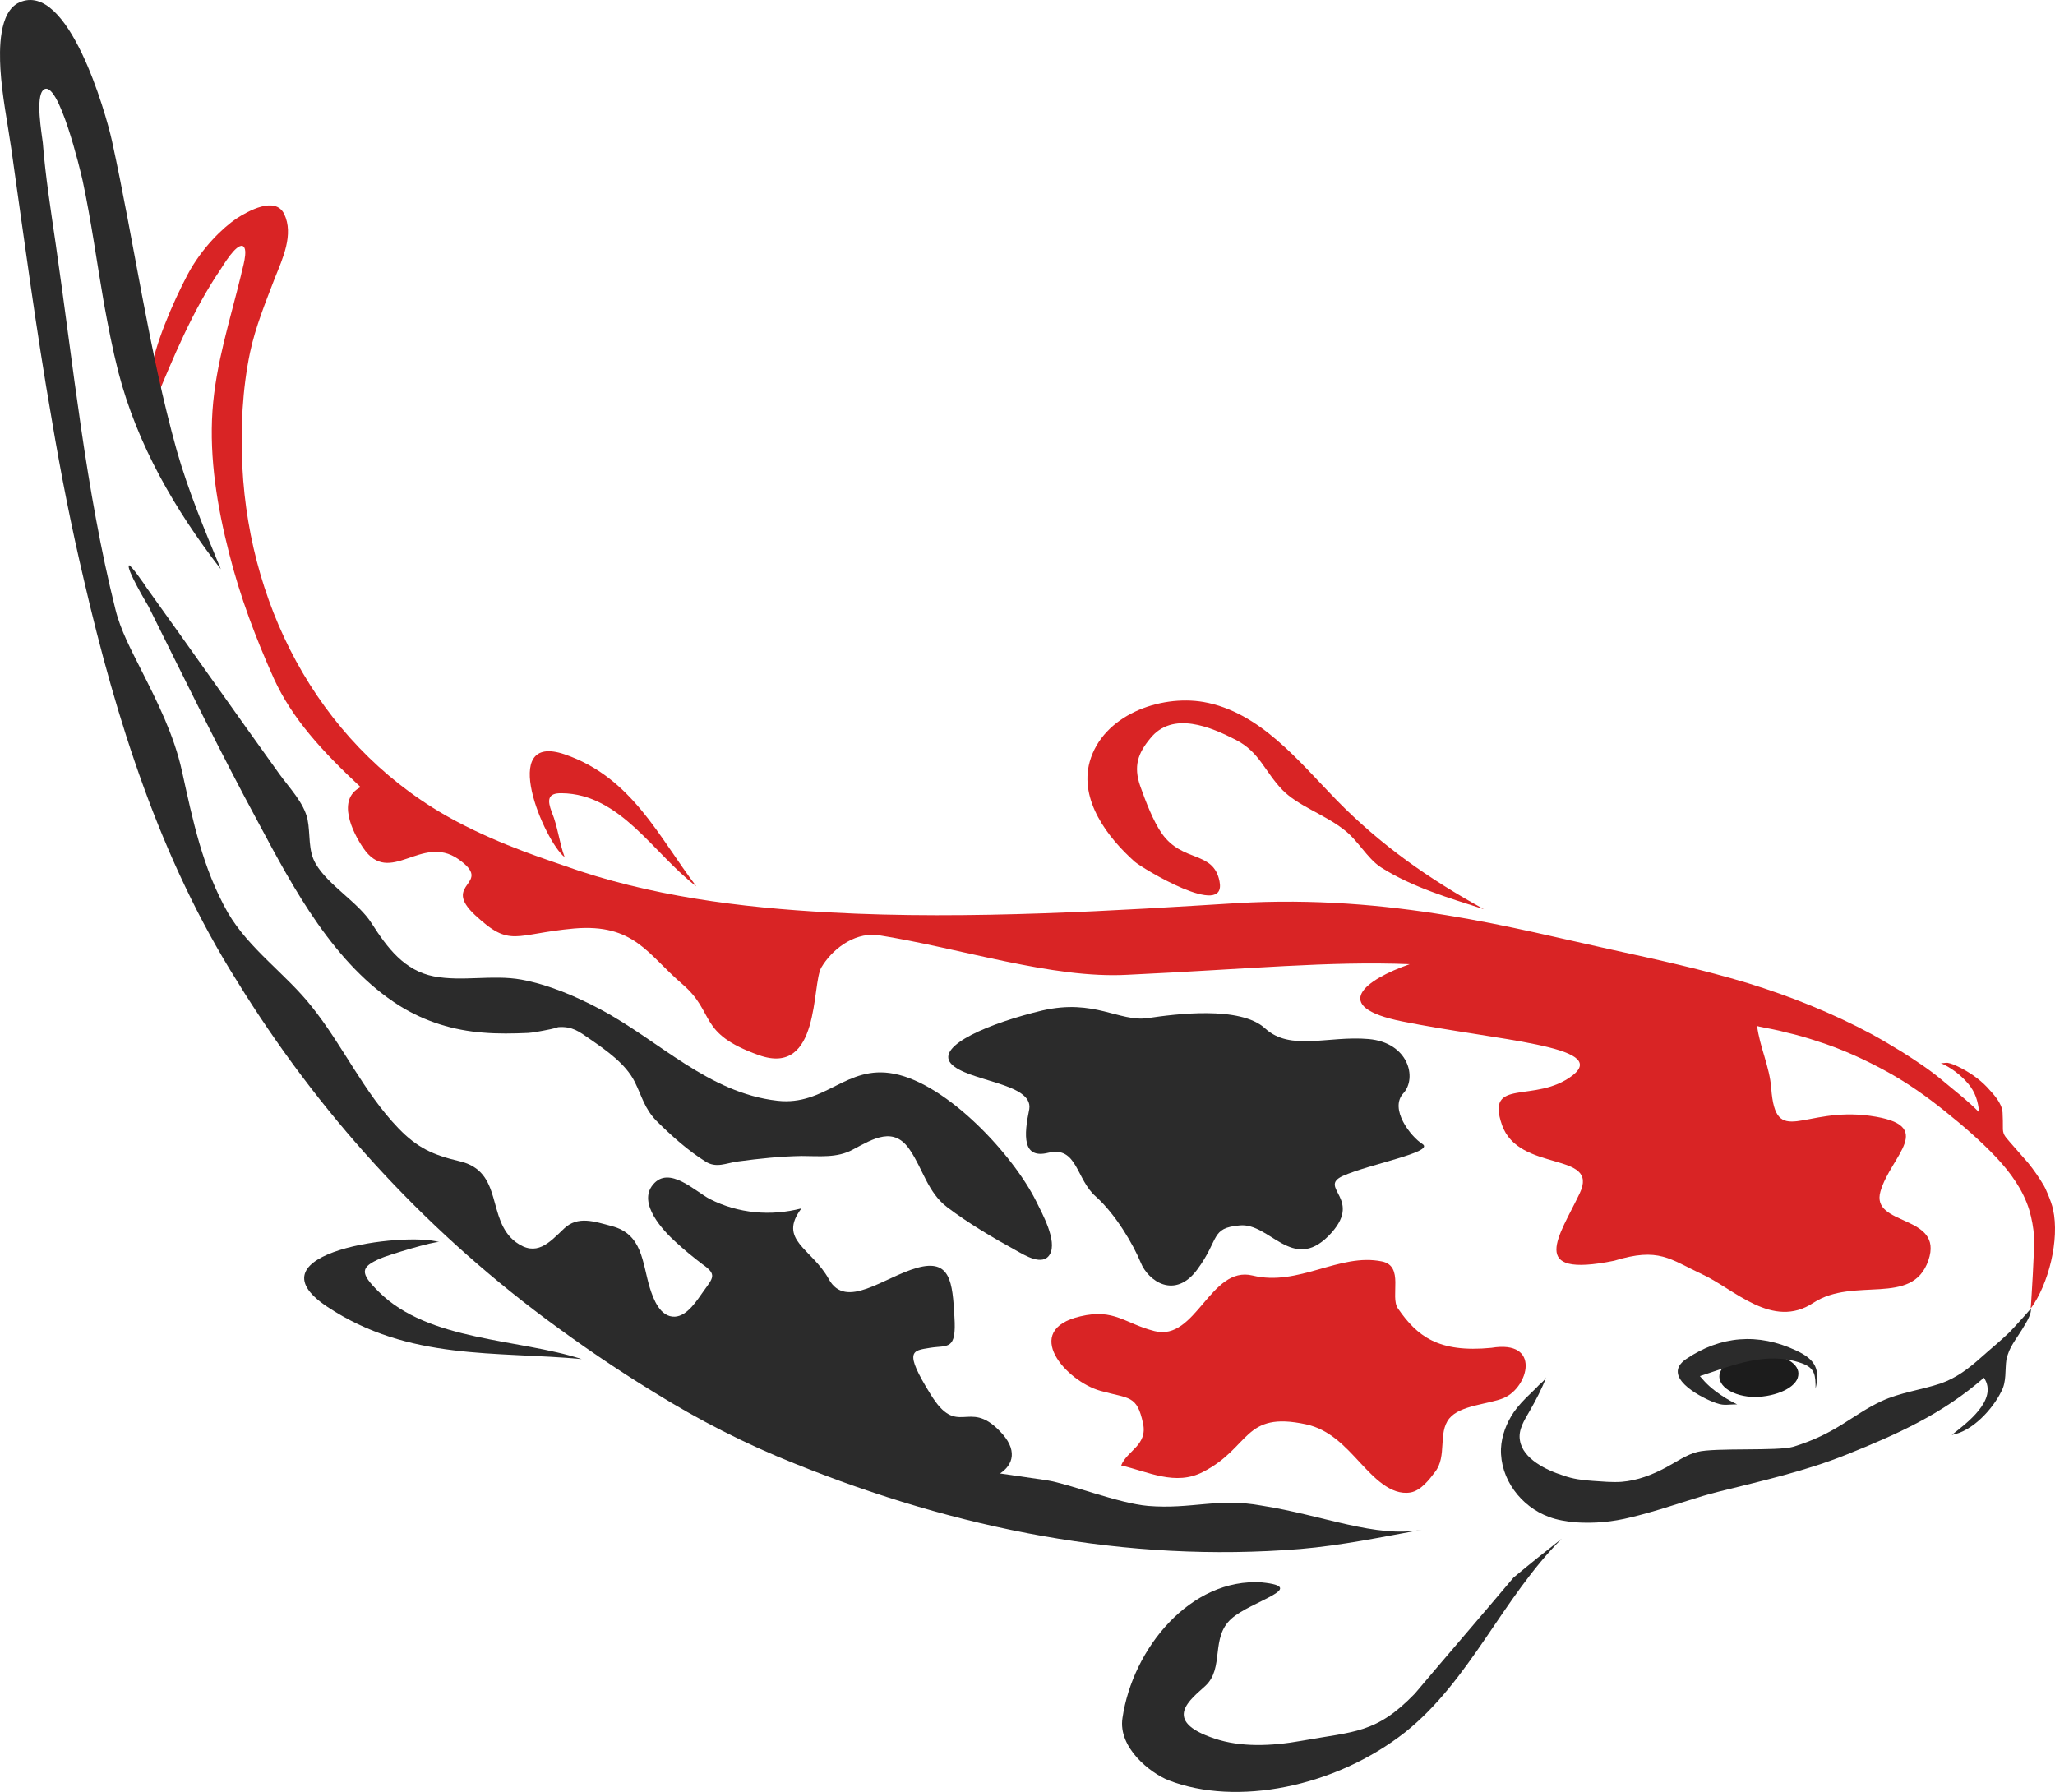 <?xml version="1.0" encoding="utf-8"?>
<!-- Generator: Adobe Illustrator 15.0.0, SVG Export Plug-In . SVG Version: 6.00 Build 0)  -->
<!DOCTYPE svg PUBLIC "-//W3C//DTD SVG 1.1//EN" "http://www.w3.org/Graphics/SVG/1.1/DTD/svg11.dtd">
<svg version="1.1" id="Layer_1" xmlns="http://www.w3.org/2000/svg" xmlns:xlink="http://www.w3.org/1999/xlink" x="0px" y="0px"
	 width="639.543px" height="557.656px" viewBox="213.674 -188.654 639.543 557.656"
	 enable-background="new 213.674 -188.654 639.543 557.656" xml:space="preserve">
<g>
	<path fill="#1C1C1C" d="M748.8,239.1c0.7-3.7,6.601-6.5,13.3-6.4c6.801,0.1,11.9,3.1,11.2,6.8c-0.5,3.6-6.7,6.5-13.5,6.6
		C753.1,246,748.2,242.8,748.8,239.1z"/>
	<g>
		<path fill="#2B2B2B" d="M778.7,243.5c0-4.1-0.101-6.4-4.3-7.9c-11-3.9-21.5,0.7-31.7,4l1.5,1.7c4,4.3,10.1,7.1,10.1,7.1
			c-3.7,0-4.1,0.6-7.6-0.8c-4.5-1.8-16-8-8.3-13.3c10.6-7.2,22.399-8.3,34.399-2.6C778.8,234.5,780.1,237.6,778.7,243.5z"/>
	</g>
	<path fill="#D92425" d="M849.8,180.4c-1.399-2.4-3.2-5-4.899-7.1c-1.9-2.2-3.801-4.3-5.7-6.5c-1.2-1.5-2.101-2.1-2.2-4
		c0-1.8,0-3.5-0.1-5.2c-0.2-3.1-2.9-5.8-4.9-8c-2.5-2.6-5.6-4.7-8.9-6.3c-1-0.5-2.199-1-3.3-1.2c-0.6-0.1-1.8,0.3-2.3,0
		c3.4,1.5,6.3,3.7,8.7,6.5c2.2,2.6,3.1,5.5,3.399,8.9c-3.5-3.6-7.6-6.7-11.399-9.9c-3.9-3.3-8.2-6.1-12.601-8.9
		c-3.1-1.9-6.3-3.8-9.399-5.5c-12.3-6.6-25.3-11.8-38.601-15.9c-13.899-4.2-28.1-7.3-42.3-10.4c-29.899-6.5-68.5-17.3-116.6-14.5
		c-35.9,2.2-83.101,5.3-126.7,2.9c-27.9-1.5-56.4-5.1-82.9-14.6c-4.1-1.5-18.8-6-33.3-13.7c-41.1-21.8-64.4-64.7-66.7-110.4
		c-0.6-11.7,0-24.2,2.4-35.6c1.7-8,4.8-15.5,7.7-23.1c2.4-6,6-13.6,2.9-20c-2.8-5.6-11.2-0.9-14.9,1.5c-4.1,2.8-10.7,9-15.2,17.5
		c-4.5,8.6-10.4,22-11.6,31.5c-0.5,4.1,3.5,4.8,1.3,8.4c5.9-14.2,11.9-28.8,20.6-41.6c0.8-1.2,4.8-8,6.9-7.3c2,0.9-0.3,7.6-0.5,9
		c-3.4,14-7.9,27.7-8.9,42.3c-1,14.9,1.5,30,5.2,44.4c3.4,13.5,8.3,26.4,13.9,38.9c5.7,12.5,15.1,22.7,27,33.8
		c-7.5,3.8-2.6,13.9,0.8,18.9c8.3,12.3,18.1-4.5,29.6,3.5c11.4,8-5.7,7.3,5.3,17.5c11,10.2,12.101,5.8,30.7,4.1
		c18.7-1.6,22.9,8,33.601,17.2c10.699,9.1,4.6,15.3,23.899,22.2c19.3,6.9,16.4-22.1,19.5-27.3c3-5.1,9.601-10.8,17.3-10.1
		c26.101,4.1,54.4,13.7,78,12.4c38.2-1.8,62.601-4.3,87.801-3.3c-13.801,4.8-25.2,13.2-2.4,17.8c29.2,5.9,64.7,7.7,53.1,16.8
		c-11.699,9-27.199,0.4-22,15.4c5.2,15,30.5,8.1,24.2,21.3c-6.3,13.3-16.6,26.5,10.7,21c14-4.3,17.3-0.5,27.4,4.2
		c10,4.6,21.899,17.3,34.6,8.9c12.7-8.3,30.8,1.3,35.8-13.2s-18.1-10.5-14.899-21.5c3.199-11.1,17.8-20.6-3.2-23.5
		s-29.4,10.2-30.8-8.6c-0.5-6.7-3.601-12.9-4.4-19.4c0.1,0.2,4.2,0.9,4.6,1c1.601,0.3,3.2,0.7,4.7,1.1c3.1,0.7,6.2,1.6,9.2,2.6
		c7.7,2.4,15.1,5.8,22.2,9.7c6.3,3.5,12.1,7.6,17.7,12.1c5.6,4.5,11.1,9.2,16.1,14.5c4.4,4.7,8.3,10.1,10.2,16.3
		c0.8,2.7,1.3,5.5,1.5,8.3c0.2,3.4-0.9,20.5-1,21.7c-0.101,0.1,0,0.6,0,0.6c5.5-7.5,9-21.4,6.899-30.8
		C852.1,185.2,849.9,180.4,849.8,180.4z"/>
	<path fill="#2B2B2B" d="M539.9,170.1c9.1-2.2,8.6,8.3,14.899,13.7c6.101,5.5,11.5,14.7,13.9,20.5c2.3,5.7,10.6,11.6,17.6,2.1
		s4-12.9,13.2-13.7c9.3-0.9,16.3,14.6,27.6,3.3c11.4-11.5-3.6-15,4.5-18.7c8.301-3.7,28.601-7.4,24.801-9.9
		c-3.801-2.4-10.4-11-6-15.8c4.399-4.8,1.6-15.8-10.801-16.9c-12.6-1.1-24.3,3.9-32.199-3.3c-7.7-7.1-27.9-4.5-36.601-3.2
		c-8.899,1.2-16.5-6.1-32.7-2.4c-16,3.8-33.3,10.9-28.5,16.5c4.9,5.6,25.7,6,24.4,14.2C532.3,164.7,531.8,172.1,539.9,170.1z"/>
	<path fill="#2B2B2B" d="M382.7,132.1c-1.601,0.3-3.2,0.6-4.7,0.7c-4.6,0.2-9.3,0.3-14-0.1c-9.2-0.7-18-3.4-25.9-8.3
		c-20.399-12.8-33-36.4-44-57c-12-22.2-23-44.8-34.2-67.3c-0.6-1-7-11.8-6.1-12.8c0.4-0.5,5.2,6.4,5.6,7.1
		c13.8,19.2,27.4,38.6,41.2,57.8c3.1,4.3,7.7,9,8.8,14.2c0.9,4.5,0.1,9.6,2.5,13.7c3.9,6.8,13.4,12.1,17.5,18.7
		c4.8,7.5,10.1,14.6,19.3,16.4c9,1.7,18.2-0.6,27.2,1c8.6,1.6,17,5.2,24.699,9.3c18.2,9.7,33.601,26,55,28.4
		c15,1.7,21.4-11.3,36.301-8.4c16.699,3.2,37.199,25.4,44.3,39.8c1.7,3.5,6.6,12.2,4.2,16.4c-2.2,3.8-7.801,0.3-10.5-1.2
		c-7.301-4-14.9-8.5-21.5-13.5c-6-4.6-7.5-11.8-11.5-17.7c-5-7.6-11.4-3.6-17.801-0.2c-4.899,2.7-10.5,2-15.899,2
		c-6.601,0.1-13.2,0.8-19.9,1.7c-3.7,0.5-6.7,2.2-10.1,0c-5.3-3.3-10.7-8.1-15.2-12.6c-3.8-3.9-4.5-7.6-6.8-12.2
		c-2.8-5.6-8.9-9.8-13.8-13.2c-3.601-2.5-5.601-4.1-10-3.8C385.9,131.5,384.3,131.8,382.7,132.1z"/>
	<path fill="#2B2B2B" d="M699.7,290.2c-18.5,18.5-28.5,44.1-48.7,60.2c-22,17.3-52.7,23.1-73.6,15C571.6,363.1,561.6,355.2,563,346
		c3.2-21.8,21.3-43.7,43.4-42.2c14.8,1.5-3.4,5.8-9.5,11.3C590.3,321,594.8,330.4,588.8,336c-4.399,4.1-14,10.8,2.9,16.4
		c8,2.699,17.5,2.399,27,0.699c16.6-3,23.2-2.199,35.3-14.699c10.2-12.101,20.6-24.101,30.7-36.101
		C689.6,298.2,694.6,294.2,699.7,290.2z"/>
	<path fill="#D92425" d="M675.5,94.3c-10.9-3.5-22.2-6.8-32-13c-4.5-2.9-7.2-8.6-11.9-12c-6-4.6-14-7.2-18.8-12.1
		c-5.6-5.8-7.1-11.8-14.5-15.6c-7.6-3.9-19.7-9.2-26.7-0.4c-3.8,4.6-5.199,8.6-3.1,14.7c1.7,4.8,4.1,11.1,6.8,14.9
		c6.5,9.1,16,5.2,17.9,14.8c2.399,12-24.101-4.1-26.4-6.1c-8.399-7.5-17.3-19.1-14-31.1c4.101-14.5,21.8-20.9,35.4-18.6
		c17.6,3.1,29.7,18.5,41.399,30.5C643.3,74.3,658.4,84.9,675.5,94.3z"/>
	<path fill="#2B2B2B" d="M838.1,234.4c0.101-0.1,0-0.1,0.101-0.2c0.6-3.4,3-6.2,4.7-9c0.8-1.4,3.1-4.7,2.8-6.6
		c-0.5,0.6-2.7,3.1-3.101,3.5c-1.199,1.4-2.399,2.6-3.6,3.9c-2.8,2.7-5.9,5.2-8.8,7.8c-3.8,3.4-7.7,6.4-12.601,8.1
		c-6,2-12.6,2.8-18.399,5.5c-9.2,4.3-14,10.1-27.5,14.2c-4.7,1.4-24.5,0.2-29.8,1.6c-3.301,0.8-6.7,3.2-9.7,4.8
		c-4.3,2.3-8.9,4.1-13.9,4.5c-3,0.2-6-0.1-9-0.3c-3.1-0.2-6.2-0.6-9.2-1.7c-5.1-1.6-12.5-5.1-13.399-10.9
		c-0.601-3.3,1.399-6.3,3-9.1c2-3.5,3.8-6.9,5.2-10.6c-0.301,0.8-1.601,1.9-2.301,2.5c-0.899,1-1.8,1.8-2.699,2.7
		c-1.9,1.8-3.7,3.7-5.101,5.7c-2.3,3.4-3.8,7.3-4,11.4c-0.3,9.4,6.2,18,14.9,21.2c2.6,1,5.399,1.4,8.1,1.7
		c6.101,0.4,11.7-0.1,17.601-1.6c5.899-1.4,11.699-3.3,17.399-5.1c3.101-1,6.4-2,9.601-2.8c13.6-3.4,27.1-6.4,40-11.6
		c15.699-6.3,29.8-12.6,42.699-23.9c4.601,6.9-5.6,14.3-10,17.8c6.4-1.1,12.7-8,15.4-13.5C838.2,241.3,837.6,237.7,838.1,234.4z"/>
	<path fill="#2B2B2B" d="M606.3,279.9c-13.6-2.5-21.8,1.2-35.3,0.1c-9.3-0.8-24.2-6.8-31.6-8c-4.801-0.7-9.7-1.4-14.5-2.1
		c4.1-2.7,5.699-7.4-0.2-13.3c-9.7-10-13,2.4-21.4-11.3c-8.5-13.7-5.7-13.6-0.2-14.5c5.5-0.9,8.301,1,7.601-9.7
		c-0.601-10.7-1.2-18.1-11.601-15.2c-10.399,2.9-22.199,13.2-27.5,3.5c-5.3-9.6-16-12.1-8.5-22c-9.5,2.5-19.699,1.6-28.5-2.9
		c-4.5-2.3-12.699-10.6-17.699-4.5c-4.9,5.8,3.199,14.4,7.1,17.9c2.6,2.4,5.4,4.7,8.3,6.9c4.601,3.2,3.3,4.2,0.3,8.4
		c-2,2.8-5,7.7-8.899,7.9c-4.601,0.2-6.7-5.5-7.8-9c-2.4-7.9-2.2-16.7-11.9-19.2c-5.3-1.4-10.5-3.3-14.8,0.8
		c-4.7,4.5-8.601,8.9-15,4.2c-9.3-7-3.601-22-17.601-25.2c-8.1-1.9-13-4.1-18.899-10.2c-10.9-11.3-17.3-25.8-27.1-38
		c-8-10.1-19.4-17.8-26-29.1c-7.9-13.9-10.9-28.7-14.3-44.1c-2.5-11.3-7.6-21.4-12.8-31.7c-3-6-6.3-12.1-7.9-18.6
		c-9.3-37.2-13.1-76-18.6-113.8c-1.5-10.4-3.2-21-4-31.4c-0.3-2.7-2.4-14.3,0.2-16.5c4.6-3.8,11.6,25.5,12.2,28.3
		c2.7,12.6,4.4,25.4,6.6,38c1.3,7.2,2.7,14.4,4.5,21.5c5.9,22.7,17.6,42.9,31.9,61.4c-5-12.1-10.1-24.3-13.7-36.9
		c-8.8-31.5-13.2-64.5-20.2-96.5c-1.9-8.6-13.6-49.8-28.8-43c-6.5,2.9-6.2,15-5.9,20.6c0.5,8.4,2.2,16.7,3.4,25
		c4,28.1,7.7,56.3,12.6,84.3c2.8,16.7,6.1,33.4,10,49.9c10.1,43.5,23.6,86.6,47.6,124.7c25.2,40.9,57.3,76.2,96,105.1
		c10.899,8.1,22,15.7,33.6,22.8c14,8.7,28.8,16.3,44.2,22.4c50.1,20.2,102.899,30.9,157.1,26.5c12.9-1.101,25.3-3.7,37.9-6
		C641.9,290.1,625.5,282.9,606.3,279.9z"/>
	<path fill="#D92425" d="M677.8,230.8c-16.5,1.6-23.1-3.6-29.1-12.3c-2.5-3.7,2.1-13.2-5-14.6c-13.2-2.7-25.9,7.9-40.2,4.4
		c-13.2-3.2-17.6,20.6-30.5,17.3c-9.4-2.4-12.5-7.1-23.1-4.6c-18.5,4.3-4.5,20.2,6.3,23.2c8.899,2.5,11.3,1.2,13.2,10.1
		c1.5,6.8-5,8.5-6.801,13.1c8.301,1.9,16.9,6.5,25.5,2c14.801-7.6,12.5-19,32-14.8c7.4,1.6,12.2,6.9,17.101,12.2
		c3.8,4,9.2,10.1,15.5,9c3.2-0.6,5.8-4,7.6-6.4c3.8-4.9,0.8-12.1,4.4-16.6c3.399-4.2,12.3-4.4,17-6.4
		C689.4,243.1,693.4,228.2,677.8,230.8z"/>
	<path fill="#2B2B2B" d="M394.7,234.3c-26.5-2.5-53.8,0.6-79.2-16.3c-25.4-16.9,24.1-23.4,34.9-20.1c-1.4-0.4-16.2,4.1-18.4,5.1
		c-6.1,2.7-6.5,4.4-0.4,10.4C347.1,228.8,375,227.9,394.7,234.3z"/>
	<path fill="#D92425" d="M430.4,87.2c-11.7-15.3-20-33.9-41-41.1c-20.9-7.1-6.301,27.1,0,32c-1.7-4.6-2.101-9.4-4-14
		c-1.4-3.7-1.4-6,3.1-5.9C406.8,58.4,417.1,77.1,430.4,87.2z"/>
</g>
</svg>
